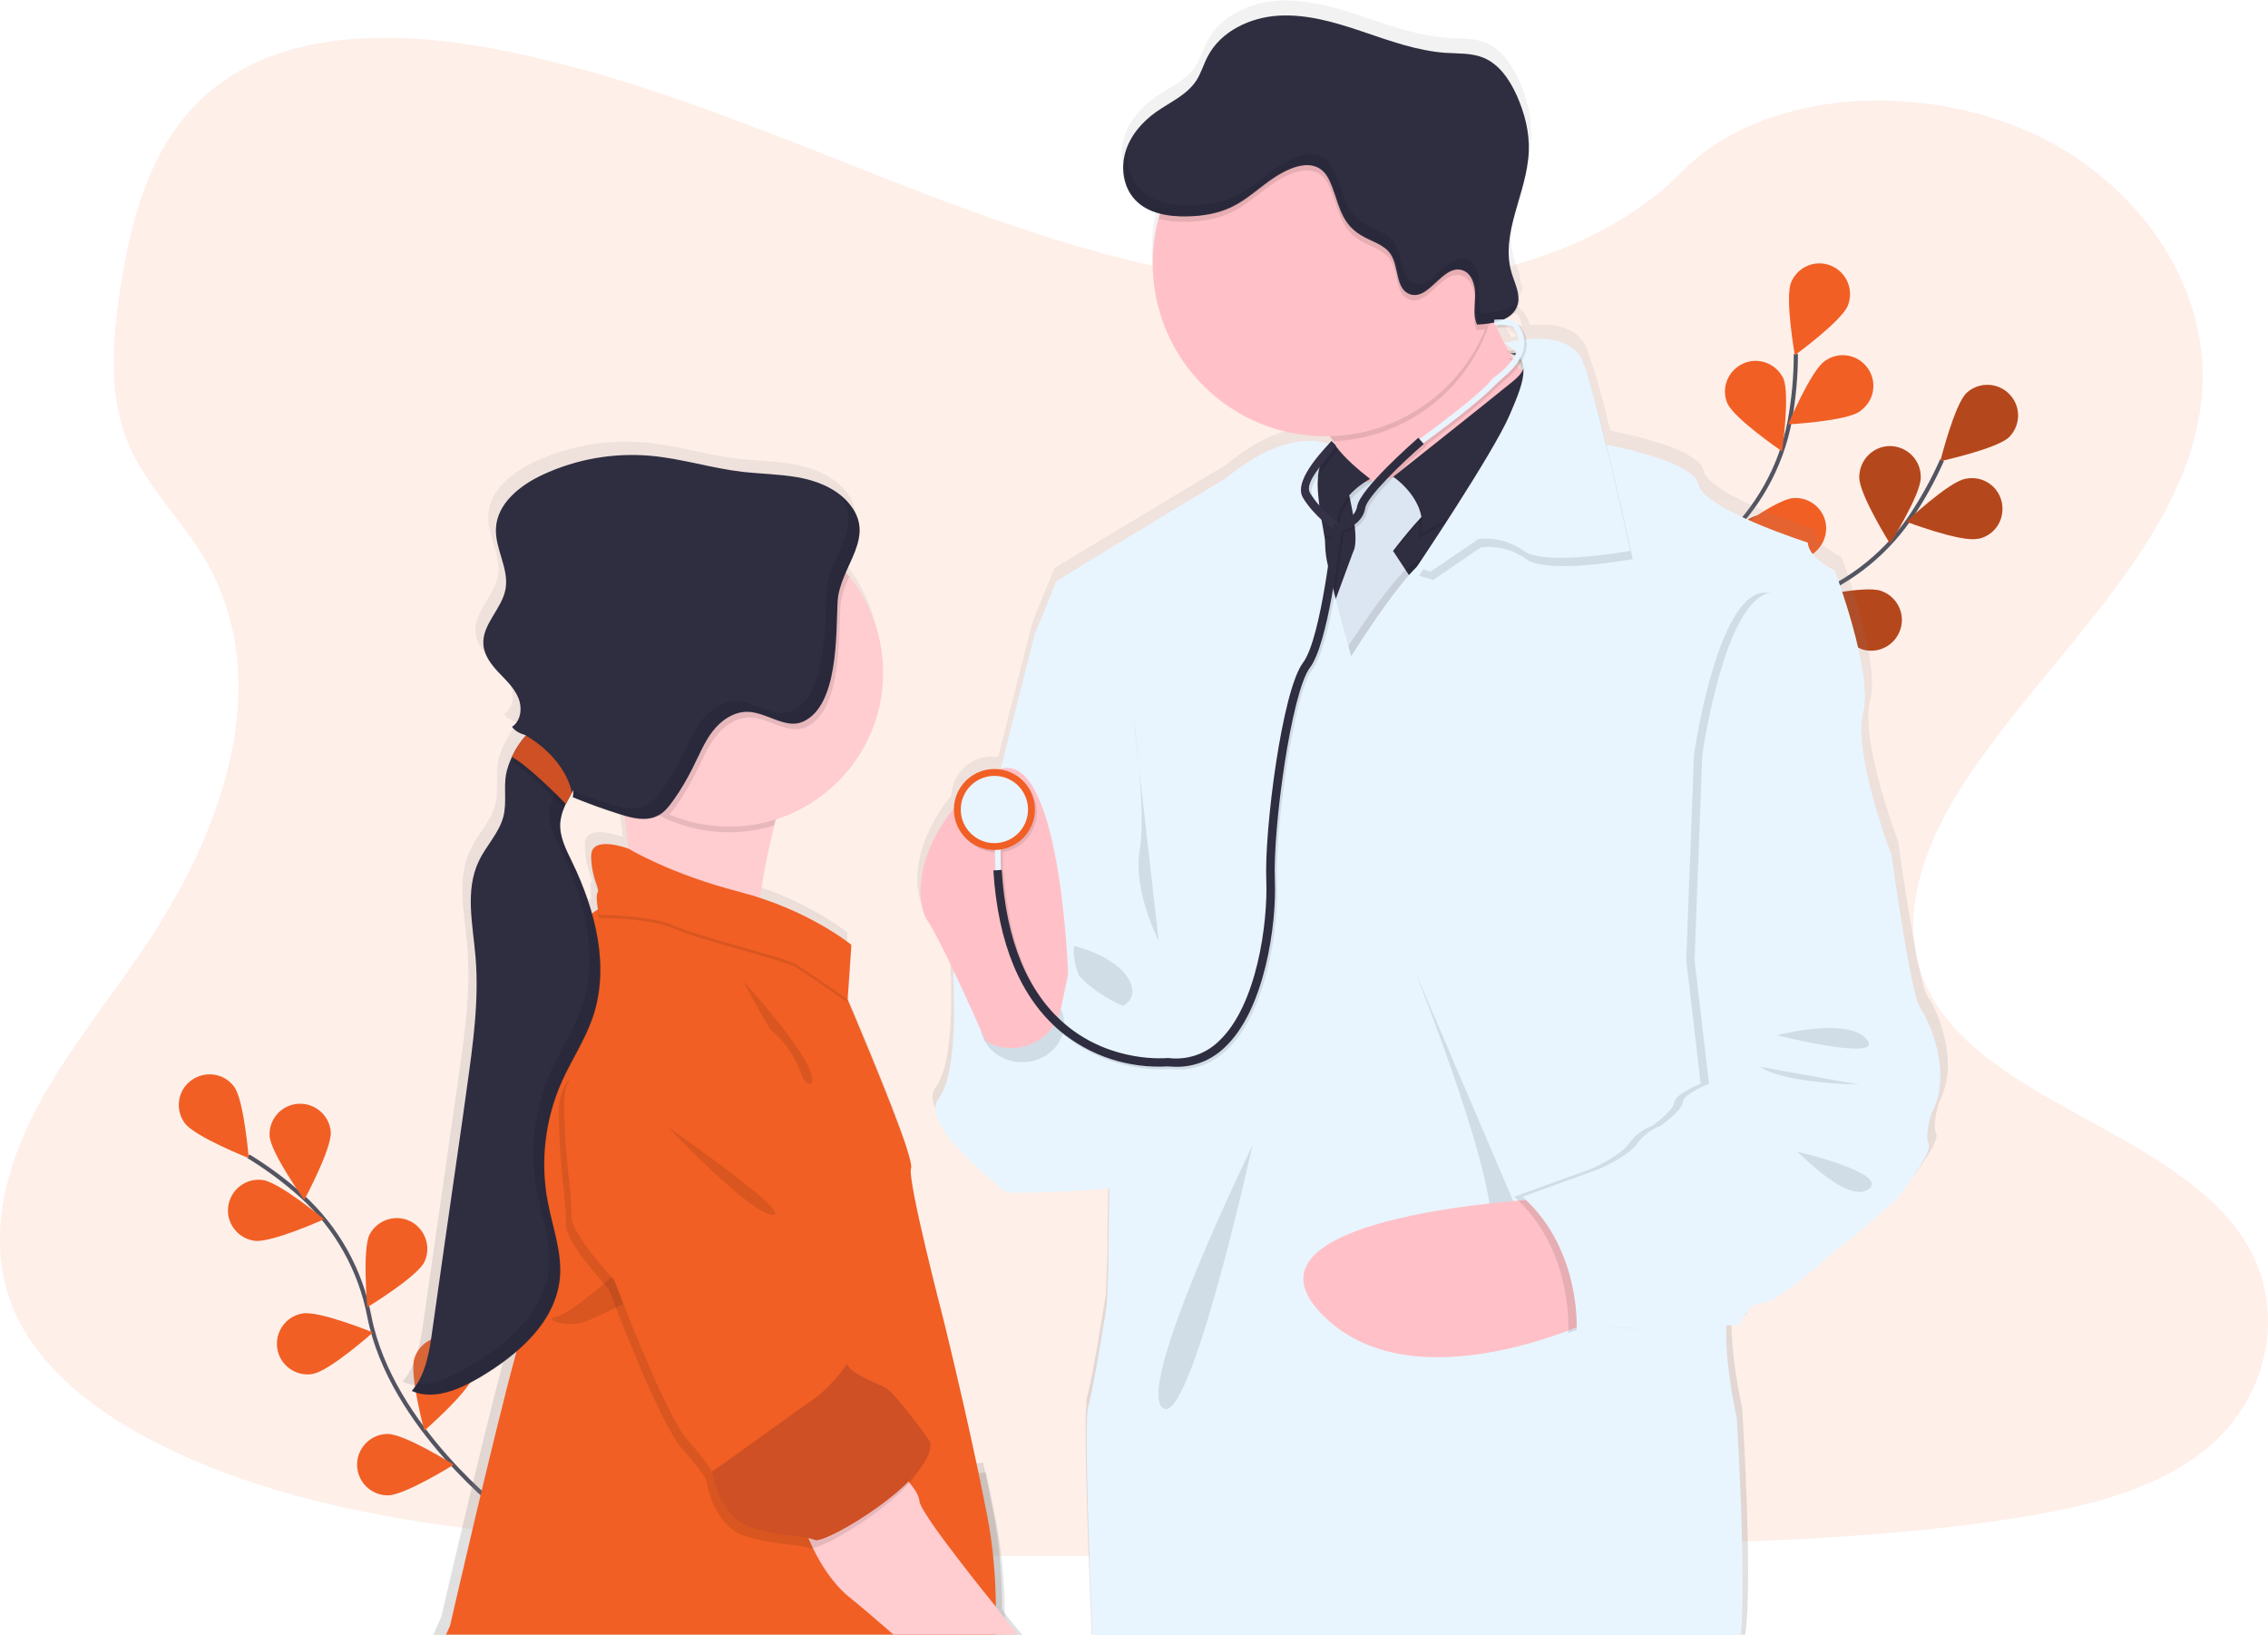 <?xml version="1.0" encoding="utf-8"?>
<!-- Generator: Adobe Illustrator 24.2.3, SVG Export Plug-In . SVG Version: 6.00 Build 0)  -->
<svg version="1.1" id="_x32_a81f9c6-f0df-43f9-a105-7b4a583b15a8"
	 xmlns="http://www.w3.org/2000/svg" xmlns:xlink="http://www.w3.org/1999/xlink" x="0px" y="0px" viewBox="0 0 1086.1 782.7"
	 style="enable-background:new 0 0 1086.1 782.7;" xml:space="preserve">
<style type="text/css">
	.st0{opacity:0.1;fill:#F15F25;enable-background:new    ;}
	.st1{fill:none;stroke:#535461;stroke-width:2;stroke-miterlimit:10;}
	.st2{fill:#F15F25;}
	.st3{opacity:0.25;enable-background:new    ;}
	.st4{fill:url(#SVGID_1_);}
	.st5{fill:url(#SVGID_2_);}
	.st6{fill:#E8F5FF;}
	.st7{fill:#FFC1C7;}
	.st8{opacity:0.1;enable-background:new    ;}
	.st9{fill:#2F2E41;}
	.st10{fill:#DCE6F2;}
	.st11{fill:#353146;}
	.st12{opacity:0.1;}
	.st13{fill:#FFCCD0;}
	.st14{fill:#F15F24;}
	.st15{fill:none;}
	.st16{fill:#CE5024;}
</style>
<path class="st0" d="M631.1,138c-69.6-2.4-136-24.9-199.3-49.5s-126-51.8-194-64.9c-43.7-8.4-93.7-9.6-128.9,13.9
	C74.9,60.1,64,99,58.1,135.1c-4.4,27.2-7,55.8,5.1,81.2c8.4,17.7,23.4,32.5,33.7,49.4c36,58.9,10.6,131.5-28.5,189
	c-18.3,27-39.5,52.7-53.6,81.4c-14.1,28.7-20.7,61.6-8.3,90.9c12.3,29,41.4,50.8,73.1,66.2c64.2,31.1,139.9,40,213.7,45.1
	c163.3,11.2,327.6,6.3,491.3,1.5c60.6-1.8,121.5-3.6,181.1-13c33.1-5.2,67.3-13.5,91.3-33.4c30.5-25.3,38.1-68.2,17.6-99.9
	c-34.3-53.2-129.1-66.5-153.1-123.6c-13.2-31.5,0.4-66.5,19.5-95.7c41.1-62.6,110.1-117.5,113.7-189c2.5-49.1-30.7-98.3-81.9-121.6
	c-53.7-24.4-128.2-21.3-167.8,19C764.3,124.2,692.5,140.2,631.1,138z"/>
<path class="st1" d="M242.3,725c0,0-55-41.6-65.4-94.5c-4.2-22.2-15.5-42.5-32.2-57.7c-8-7.2-16.6-13.6-25.8-19.2"/>
<path class="st2" d="M112.1,520.3c4.8,6.5,7,34.2,7,34.2s-25.8-10.2-30.6-16.7c-4.8-6.5-3.5-15.7,3.1-20.5
	C98.1,512.5,107.3,513.8,112.1,520.3z"/>
<path class="st2" d="M158.4,542c0.5,8.1-12.7,32.5-12.7,32.5s-16.1-22.5-16.6-30.6c-0.4-8.1,5.8-15,13.9-15.4
	C150.9,528.1,157.8,534.1,158.4,542L158.4,542z"/>
<path class="st2" d="M203.2,604.3c-3.6,7.2-27.3,21.6-27.3,21.6s-2.5-27.6,1.1-34.8c3.8-7.2,12.7-9.9,19.8-6.2
	C203.8,588.7,206.6,597.2,203.2,604.3z"/>
<path class="st2" d="M226.5,659.1c-2.4,7.8-23.3,25.9-23.3,25.9s-7.2-26.8-4.8-34.5c2.4-7.8,10.6-12.1,18.3-9.7
	C224.5,643.1,228.8,651.3,226.5,659.1L226.5,659.1L226.5,659.1z"/>
<path class="st2" d="M121.9,594.1c8,1.1,33.3-10.3,33.3-10.3s-21.3-17.7-29.4-18.8c-8-1.1-15.4,4.6-16.5,12.6
	C108.2,585.6,113.8,593,121.9,594.1L121.9,594.1z"/>
<path class="st2" d="M149.9,657.8c8-1.4,28.7-19.8,28.7-19.8s-25.7-10.5-33.7-9.1c-8,1.3-13.4,8.9-12.1,16.9s8.9,13.4,16.9,12.1
	C149.8,657.8,149.8,657.8,149.9,657.8L149.9,657.8z"/>
<path class="st2" d="M185.7,716c8.1,0,31.6-14.7,31.6-14.7s-23.5-14.7-31.6-14.7c-8.1,0-14.7,6.6-14.7,14.7
	C171,709.4,177.6,716,185.7,716L185.7,716z"/>
<path class="st1" d="M776.5,365.4c0,0,33.9-60,85-77.4c21.5-7.1,40-21,52.9-39.6c6-8.9,11.3-18.3,15.6-28.1"/>
<path class="st2" d="M962.1,209.3c-5.8,5.6-32.9,11.5-32.9,11.5s6.7-26.9,12.5-32.6c5.9-5.5,15.2-5.2,20.7,0.7
	C967.9,194.7,967.7,203.7,962.1,209.3z"/>
<path class="st2" d="M946.8,258c-8,1.6-33.9-8.2-33.9-8.2s20.2-19,28.2-20.5c7.9-1.8,15.8,3.2,17.5,11.2s-3.2,15.8-11.2,17.5
	C947.2,257.9,947,257.9,946.8,258L946.8,258z"/>
<path class="st2" d="M891.1,310.6c-7.7-2.6-25.1-24.2-25.1-24.2s27-6.2,34.7-3.5c7.7,2.6,11.9,10.9,9.3,18.6s-10.9,11.9-18.6,9.3
	C891.3,310.7,891.2,310.7,891.1,310.6z"/>
<path class="st2" d="M839.8,341c-8-1.3-28.8-19.7-28.8-19.7s25.6-10.7,33.6-9.3c8,1.3,13.4,8.9,12.1,16.9S847.9,342.3,839.8,341
	L839.8,341z"/>
<path class="st2" d="M890.4,228.7c0,8.1,14.7,31.6,14.7,31.6s14.7-23.5,14.7-31.6c0.2-8.1-6.2-14.8-14.3-15.1
	c-8.1-0.2-14.8,6.2-15.1,14.3C890.4,228.2,890.4,228.5,890.4,228.7L890.4,228.7z"/>
<path class="st2" d="M830.9,265c2.4,7.7,23.5,25.8,23.5,25.8s7-26.8,4.6-34.6c-2.7-7.6-11.1-11.7-18.7-9
	C833,249.8,828.9,257.5,830.9,265L830.9,265z"/>
<path class="st2" d="M778.1,308.1c1.1,8,18.8,29.4,18.8,29.4s11.4-25.3,10.3-33.3c-0.9-8.1-8.1-13.9-16.2-13
	c-8.1,0.9-13.9,8.1-13,16.2C778,307.7,778,307.9,778.1,308.1z"/>
<path class="st3" d="M962.1,209.3c-5.8,5.6-32.9,11.5-32.9,11.5s6.7-26.9,12.5-32.6c5.9-5.5,15.2-5.2,20.7,0.7
	C967.9,194.7,967.7,203.7,962.1,209.3z"/>
<path class="st3" d="M946.8,258c-8,1.6-33.9-8.2-33.9-8.2s20.2-19,28.2-20.5c7.9-1.8,15.8,3.2,17.5,11.2s-3.2,15.8-11.2,17.5
	C947.2,257.9,947,257.9,946.8,258L946.8,258z"/>
<path class="st3" d="M891.1,310.6c-7.7-2.6-25.1-24.2-25.1-24.2s27-6.2,34.7-3.5c7.7,2.6,11.9,10.9,9.3,18.6s-10.9,11.9-18.6,9.3
	C891.3,310.7,891.2,310.7,891.1,310.6z"/>
<path class="st3" d="M839.8,341c-8-1.3-28.8-19.7-28.8-19.7s25.6-10.7,33.6-9.3c8,1.3,13.4,8.9,12.1,16.9S847.9,342.3,839.8,341
	L839.8,341z"/>
<path class="st3" d="M890.4,228.7c0,8.1,14.7,31.6,14.7,31.6s14.7-23.5,14.7-31.6c0.2-8.1-6.2-14.8-14.3-15.1
	c-8.1-0.2-14.8,6.2-15.1,14.3C890.4,228.2,890.4,228.5,890.4,228.7L890.4,228.7z"/>
<path class="st3" d="M830.9,265c2.4,7.7,23.5,25.8,23.5,25.8s7-26.8,4.6-34.6c-2.7-7.6-11.1-11.7-18.7-9
	C833,249.8,828.9,257.5,830.9,265L830.9,265z"/>
<path class="st3" d="M778.1,308.1c1.1,8,18.8,29.4,18.8,29.4s11.4-25.3,10.3-33.3c-0.9-8.1-8.1-13.9-16.2-13
	c-8.1,0.9-13.9,8.1-13,16.2C778,307.7,778,307.9,778.1,308.1z"/>
<path class="st1" d="M778.5,364.2c0,0,6.7-68.6,46.3-105.1c16.7-15.2,28.1-35.4,32.3-57.6c1.9-10.6,2.9-21.3,2.9-32"/>
<path class="st2" d="M884.9,146.3c-3,7.5-25.4,23.8-25.4,23.8s-4.8-27.3-1.8-34.8c3-7.5,11.6-11.2,19.1-8.1S887.9,138.8,884.9,146.3
	L884.9,146.3z"/>
<path class="st2" d="M890.6,197c-6.6,4.7-34.3,6.2-34.3,6.2s10.8-25.5,17.4-30.2c6.5-4.9,15.7-3.5,20.5,3c4.9,6.5,3.5,15.7-3,20.5
	C891.1,196.7,890.9,196.8,890.6,197L890.6,197z"/>
<path class="st2" d="M861,267.8c-8.1,0.7-32.7-12-32.7-12s22.2-16.6,30.3-17.3c8.1-0.7,15.2,5.3,15.9,13.4
	C875,260,869,267.1,861,267.8L861,267.8L861,267.8z"/>
<path class="st2" d="M826.5,316.3c-7.8,2-34.3-6.3-34.3-6.3s19.1-20.1,26.9-22.1c7.8-2,15.9,2.7,17.9,10.5
	C839,306.2,834.3,314.2,826.5,316.3L826.5,316.3L826.5,316.3z"/>
<path class="st2" d="M827.2,193.1c3.3,7.4,26.2,23,26.2,23s3.9-27.4,0.6-34.9c-3.5-7.3-12.2-10.5-19.5-7
	C827.4,177.6,824.1,185.9,827.2,193.1L827.2,193.1z"/>
<path class="st2" d="M787.5,250.3c5.3,6.1,31.9,14.1,31.9,14.1s-4.5-27.4-9.8-33.4c-5.3-6.2-14.5-6.9-20.7-1.6
	c-6.2,5.3-6.9,14.5-1.6,20.7C787.3,250.1,787.4,250.2,787.5,250.3z"/>
<path class="st2" d="M756.6,311.3c4.2,6.9,29,19.3,29,19.3s0.2-27.7-4-34.6c-4.5-6.8-13.6-8.7-20.3-4.2
	C754.8,295.9,752.8,304.5,756.6,311.3L756.6,311.3z"/>
<linearGradient id="SVGID_1_" gradientUnits="userSpaceOnUse" x1="786.97" y1="629.93" x2="786.97" y2="648.31" gradientTransform="matrix(1 0 0 -1 -56.94 725.34)">
	<stop  offset="0" style="stop-color:#808080;stop-opacity:0.25"/>
	<stop  offset="0.54" style="stop-color:#808080;stop-opacity:0.12"/>
	<stop  offset="1" style="stop-color:#808080;stop-opacity:0.1"/>
</linearGradient>
<path class="st4" d="M727.5,95.4c1.7-6.1,3.7-12.2,5.1-18.4C730.9,83.2,728.9,89.3,727.5,95.4z"/>
<linearGradient id="SVGID_2_" gradientUnits="userSpaceOnUse" x1="619.699" y1="-57.36" x2="619.699" y2="725.325" gradientTransform="matrix(1 0 0 -1 -56.94 725.34)">
	<stop  offset="0" style="stop-color:#808080;stop-opacity:0.25"/>
	<stop  offset="0.54" style="stop-color:#808080;stop-opacity:0.12"/>
	<stop  offset="1" style="stop-color:#808080;stop-opacity:0.1"/>
</linearGradient>
<path class="st5" d="M720.1,154.1c-0.1-0.2-0.2-0.5-0.3-0.7l0,0c0-0.1-0.1-0.2-0.1-0.3c-0.2,0.1-0.4,0.2-0.7,0.3
	c-0.4,0.2-0.9,0.3-1.3,0.5s-0.7,0.2-1,0.3c-0.3,0.1-0.6,0.2-0.9,0.2l0.1,0.2c0.4-0.1,0.7-0.1,1.1-0.3l0.1,1.2c0.4,0,0.8-0.1,1.2-0.1
	c0.2,0,0.4,0,0.5,0c0.8,0,1.5,0,2,0C720.5,155,720.2,154.5,720.1,154.1z M923.1,477.2c-4.7-6.3-14.1-74.3-14.1-74.3
	s-18.5-48.3-13.4-67.6s-13.7-68.6-13.7-68.6s-12.4-5.4-13.1-13.4c0,0-50.6-16-53-28c-1.9-9.8-33.3-16.9-44.6-19.1
	c-3.4-13.9-6.9-26.8-9.5-33.9c-0.7-2.2-1.3-4.1-1.9-5.6c-4.3-11-17.6-12-27.3-11.1c-0.4-1.9-1.2-3.7-2.3-5.2c-0.2-0.5-0.5-1-0.9-1.4
	c-0.2-0.2-0.4-0.3-0.7-0.5c-0.2-0.3-0.4-0.6-0.7-0.9c-0.3-0.2-0.6-0.5-0.9-0.6c-0.2-0.1-0.5-0.2-0.7-0.3c-0.6-0.2-1.2-0.4-1.8-0.5
	c-0.7-0.1-1.4-0.2-2.2-0.3c1.8-0.8,3.3-1.9,4.6-3.4c0.9-1,1.5-2.2,1.9-3.5c0.3-1.1,0.5-2.2,0.4-3.3c-0.3,0.5-0.6,0.9-0.9,1.3
	c0.4-4.4-1.9-8.9-3.3-13.3c-1.6-5.7-1.9-11.8-0.9-17.6l0,0c1.3-8.9,4.7-17.8,6.9-26.8c0,0,0-0.1,0-0.1c1.2-4.5,1.9-9.1,2.2-13.7
	c0.4-9.3-2-18.6-5.8-27.1c-3.4-7.5-8.4-14.9-16.1-18c-5.7-2.3-12.1-1.9-18.3-2.3c-13.8-0.9-27-5.7-40.1-10.1s-26.7-8.4-40.5-7.7
	s-28.1,7.4-34.4,19.7c-2,3.8-3.2,8.1-5.5,11.7c-4.5,6.8-12.5,10.2-19.2,14.8s-12.6,11.3-15,19.2c-1.3,4.3-1.5,8.8-0.5,13.1l0,0
	c0.2,1,0.5,2,0.8,2.9c0.9,2.6,2.4,5.1,4.3,7.1c1.4,1.5,3.1,2.8,4.9,3.8l0,0c2.3,1.3,4.7,2.2,7.3,2.8c-0.1,0.3-0.2,0.6-0.3,0.9
	c-0.2,0.5-0.3,1-0.5,1.6c-0.3,1.2-0.6,2.5-0.9,3.7c0,0.1,0,0.2,0,0.3c-1.2,5.7-1.8,11.5-1.8,17.3c0,2.8,0.1,5.5,0.4,8.2l0,0
	c4,40.6,37.5,72.6,78.9,74.7c1.4,0.1,2.8,0.1,4.3,0.1c0.7,0,1.3,0,2,0c0.7,0.9,1.3,1.7,1.9,2.6s1.2,1.7,1.7,2.6l-1.5-1.5l0,0
	l-1.4-1.3c-0.4,0.5-0.8,1-1.3,1.5c-0.9-0.3-1.9-0.6-2.9-0.8l0,0c-4.2-0.9-10.5-1.3-18.8,1.3c-7.7,2.3-17,7-27.9,16l-53.3,32
	L505,271.9l-10.4,25.4c0,0-7.8,30.2-16.5,64.8c-0.3,0.1-0.7,0.2-1,0.3c-0.7-0.1-1.4-0.1-2.1-0.1c-10.5,0-19.1,8.2-19.5,18.7
	c-17.3,21-18.3,42-14.2,51.6l0,0c0.4,0.9,0.8,1.8,1.4,2.6c2.7,3.8,7.6,13.7,12.7,24.3c-0.1,0.9-0.2,1.6-0.3,2.2c0,0.2,0,0.4,0,0.5
	c0,0,3,45.3-7,58.3c-2.2,2.8-1.9,6.5,0,10.7l0,0c6.7,14.8,33.2,34.6,33.2,34.6s31.8-0.2,49.5-2.1c0,1.8-0.1,3.5-0.1,5.3
	c-0.4,17.5-0.4,32.1-0.4,32.1l-0.7,18.3c0,0-6,38.6-9,49.3c-1.9,6.7,0.3,68.5,2.2,114h313c3.7-26.9-1.5-108.6-1.5-108.6
	s-4.9-21.1-5.1-39.5c0,0,0-0.1,0-0.1c0-1.6,0-3.2,0.1-4.7l2.3-0.1l4.1-0.1h0.4c0,0,0.1-0.4,0.3-1l0,0c0.5-1.5,1.3-3,2.2-4.4
	c1.7-2.6,4.5-5.1,8.5-5.3c2.3-0.1,5.8-1.9,9.7-4.6c0,0,0.1,0,0.1,0c10.6-7.2,24.7-20.5,28.1-22.6c4.7-3,27.2-23,27.2-23
	s3.3-4.2,6.9-9.3l0.1-0.2c4.4-6.4,9.2-14,8-16.5c-2-4.3,1.3-14.7,1.3-14.7C938.8,508.8,927.8,483.5,923.1,477.2z M729.7,169.6
	c0.1,0.3,0.2,0.6,0.2,0.9c-0.3-0.3-0.5-0.7-0.8-1l-0.2-0.3l-0.2-0.2l0.4-0.5c0,0,0,0,0,0.1l0,0C729.4,168.9,729.6,169.2,729.7,169.6
	z M726.3,160.8c-1.1,0.2-2,0.4-2.5,0.6c-0.7-1.3-1.4-2.5-2-3.8C723.4,158.5,724.9,159.5,726.3,160.8z M724.5,162.3
	C724.4,162.3,724.4,162.3,724.5,162.3L724.5,162.3L724.5,162.3c0.5,0.3,0.9,0.5,1.3,0.8l0,0c0.3,0.2,0.6,0.5,0.9,0.7
	c-0.2,0.4-0.4,0.7-0.6,1c-0.3-0.6-0.7-1.1-1-1.6C724.8,163,724.6,162.7,724.5,162.3z M718.5,150c1.9-0.2,3.9-0.2,5.8,0l0,0
	c0.3,0,0.5,0.1,0.8,0.1l0,0c0.5,0.1,1.1,0.2,1.6,0.4c1.2,1.7,1.9,3.6,2.1,5.6l-0.5,0.1l-0.5,0.1c-1,0.2-2,0.3-2.8,0.5l-1,0.2
	c-1.3,0.3-2.1,0.5-2.1,0.5c-0.1-0.3-0.3-0.5-0.4-0.8c-0.2-0.4-0.5-0.9-0.7-1.3s-0.5-0.9-0.7-1.4c-0.1-0.2-0.2-0.5-0.3-0.7l0,0
	c0-0.1-0.1-0.2-0.1-0.3c-0.1-0.1-0.1-0.2-0.2-0.3c-0.6-1.2-1.2-2.5-1.7-3.7c-0.1-0.1-0.1-0.3-0.2-0.4l0.8-0.1v0.3L718.5,150z
	 M479.9,770.3c-0.1-14.9-1.2-31-4.2-46.1c-1.3-6.4-2.6-12.9-3.9-19.2c-0.3-1.6-0.7-3.1-1-4.7l-3.1,0.4h-0.3
	c-8.4-39.6-17.2-74.5-17.2-74.5s-17.4-66.6-15.4-71.9c0.3-0.7-0.1-2.5-0.8-5.3c-4.2-15.1-21.8-56.9-28-71.1l0,0c0-0.1,0-0.1-0.1-0.2
	l0,0c-1-2.4-1.7-4-1.9-4.5l1.5-21.3l0.1-1.3l0.2-2.7l-0.1-0.1l0.1-1.3c0,0-15.2-12.5-41-21.5c-1-0.4-2.1-0.7-3.1-1
	c1.3-8.6,3-18.3,5.2-27.8c0.2-1,0.4-1.9,0.7-2.8l0,0c0.2-0.9,0.5-1.8,0.7-2.7c0.4-1.5,0.8-2.9,1.2-4.4c1.4-0.4,2.8-0.9,4.1-1.5
	l0.5-0.2c34.4-13.4,53.6-50.1,45-86l0,0c-2.4-9.8-6.8-19.1-12.9-27.1l0,0c-0.5-0.6-1-1.2-1.4-1.9s-1.1-1.3-1.6-1.9
	c2.9-6.6,6.3-12.8,6.6-19.2c0-0.8,0-1.6,0-2.4l0,0v-0.1c-0.4-4.1-2.2-8.3-6.4-12.6c-6.2-6.4-15-9.7-23.8-11.2s-17.8-1.6-26.6-2.6
	c-14.7-1.8-29-6.3-43.7-7.7c-18.1-1.7-36.3,1.4-52.8,9c-10.9,5-22,13.7-22.7,25.7c-0.5,9.9,6.4,19.4,4.6,29.2
	c-1.7,9.6-11.5,17.2-10.7,26.9c0.3,3.8,2.3,7.2,4.7,10.2l0,0c0.8,1,1.7,2,2.6,3c3.6,3.8,7.5,7.4,9.5,12.1c0.1,0.2,0.2,0.4,0.2,0.6
	c1.7,4.7,0.9,10.6-3.3,13.3c0,0,0,0,0,0.1l0,0c0.1,0.1,0.1,0.1,0.2,0.2c0,0,0,0,0,0c1.5,1.8,3.5,3,5.7,3.6l0.9,0.3
	c-0.7,0.8-1.3,1.5-2,2.4l-0.4,0.6c-1.1,1.5-2.1,3-3,4.6c-0.5,0.9-1,1.8-1.4,2.7c-1.4,2.7-2.4,5.7-3,8.7c-1.1,6.6,0.4,13.5-1.2,20
	c-2,8-8.3,14.1-11.9,21.6c-6.8,14-2.9,30.4-1.6,45.9c1.9,21-1.1,42.1-4.1,63c-1.6,11.1-3.2,22.2-4.8,33.3c-4,27.9-8,55.8-12,83.7
	c-1.5,10.2-3.2,21-10,28.9h0.1c0,0,0,0.1-0.1,0.1c2,0.9,4.2,1.5,6.4,1.7l0,0c8.9,0.9,18.3-3.4,26.3-8.1c6.3-3.7,12.3-7.9,17.9-12.6
	c-0.8,3-1.7,6.3-2.6,9.8c0,0,0,0.1,0,0.1l0,0c-11.3,43-29.5,121.8-29.5,121.8s-1.6,3.4-3.8,8.5h282c-3.3-4-6.4-7.8-8.8-10.9
	L479.9,770.3z M271.1,372.7c0.1-0.1,0.1-0.2,0.2-0.3c0,0.3,0,0.6,0,0.9s0,0.6,0,0.9s0,0.3,0,0.4s0,0,0,0c0,0.4-0.1,0.8-0.2,1.2l0,0
	c0,0,0,0,0,0.1l1,0.4l1.2,0.5l0,0c6.9,2.7,13.8,5.2,20.8,7.4c0.7,0.2,1.5,0.5,2.2,0.7l0.1,1.2c0.2,1.3,0.4,2.6,0.5,3.9
	c0,0,0,0.1,0,0.1c0.5,3.6,0.9,7.1,1.3,10.6c0,0-18.4-7-18.1,3.6c0,0.2,0,0.4,0,0.6c0,0.3,0,0.5,0,0.8c0.2,8.3,2.8,13.2,3.3,15.7
	c0,0.1-0.1,0.2-0.2,0.3c-0.4,1-0.6,2-0.4,3.1c0,1.8,0.1,3.6,0.4,5.3c-0.5,0.3-1.1,0.7-1.6,1l0,0c-0.4,0.3-0.8,0.5-1.2,0.8
	c-2.5-8.5-5.7-16.8-9.6-24.7c-2.8-5.7-5.8-11.6-5.8-17.8c0-0.4,0-0.8,0-1.2c0.1-1.8,0.5-3.6,1-5.3c0.2-0.6,0.5-1.3,0.8-1.9
	c0.7-1.5,1.4-3,2.2-4.4l0,0c0.5-0.9,1.1-1.9,1.6-2.8C270.8,373.3,270.9,373.1,271.1,372.7L271.1,372.7z M720.1,154.1
	c-0.1-0.2-0.2-0.5-0.3-0.7l0,0c0-0.1-0.1-0.2-0.1-0.3c-0.2,0.1-0.4,0.2-0.7,0.3c-0.4,0.2-0.9,0.3-1.3,0.5s-0.7,0.2-1,0.3l-0.9,0.2
	l0.1,0.2c0.4-0.1,0.7-0.1,1.1-0.3l0.1,1.2c0.4,0,0.8-0.1,1.2-0.1h0.5c0.8,0,1.5,0,2,0C720.5,155,720.2,154.5,720.1,154.1z"/>
<path class="st6" d="M501.6,300.9l-6,2.6c0,0-39.1,151.9-39.1,164.2s82.9,80.6,82.9,80.6l12.9-87.3
	C552.3,461.1,533.7,260.8,501.6,300.9z"/>
<path class="st7" d="M683.5,252.6l-34.6-18.1c-1.9-8.3-5.4-16.1-10.2-23.1c-5.1-7.3-11.8-14.5-20.2-18.3
	c-21.2-9.5,89.8-59.5,89.8-59.5c1.7,6,3.8,11.9,6.2,17.7c5.7,14.1,15.2,32.4,27.4,37.6C762.7,197.8,683.5,252.6,683.5,252.6z"/>
<path class="st8" d="M714.4,151.3c-9.7,34.2-40.2,58.4-75.8,60c-5.1-7.3-11.8-14.5-20.2-18.3c-21.2-9.5,89.8-59.5,89.8-59.5
	C710,139.6,712.1,145.6,714.4,151.3z"/>
<path class="st7" d="M717.5,126.1c0,45.7-37,82.7-82.7,82.8c-45.7,0-82.7-37-82.8-82.7s37-82.7,82.7-82.8c0,0,0,0,0,0
	c45.5-0.2,82.5,36.5,82.7,82C717.5,125.6,717.5,125.9,717.5,126.1z"/>
<polygon class="st9" points="729.5,242 706.9,294.6 687,329.6 623.3,329.6 604.7,281.8 612.3,232.3 660.9,232.3 692.3,230.5 
	702.9,227 709.8,230.8 "/>
<path class="st8" d="M721.7,171.8c0,0,14.1,3,1.5,13.3s-56.1,43.2-56.1,43.2s15.3,13.6,12.1,29.5l50.6-28.2l9-45.1
	C738.8,184.5,739.8,171,721.7,171.8z"/>
<path class="st8" d="M677.1,228.3l-32.2,5.3c0,0,6.6,24.5,3.3,31.5c-0.1,0.2-0.2,0.4-0.3,0.7l-13.1,35.5l9.8,27.9l34.1-46.5
	l-11.6-17.6c0,0,12.3-16.3,19.6-21.9S677.1,228.3,677.1,228.3z"/>
<path class="st10" d="M677.1,227l-32.2,5.3c0,0,6.6,24.5,3.3,31.5c-0.1,0.2-0.2,0.4-0.3,0.7l-13.1,35.5l9.8,27.9l34.1-46.5
	l-11.6-17.6c0,0,12.3-16.3,19.6-21.9S677.1,227,677.1,227z"/>
<path class="st9" d="M723.1,169.2c0,0,14.1,3,1.5,13.3s-57.4,45.8-57.4,45.8s16.6,11,13.4,26.9l50.6-28.2l9-45.1
	C740.1,181.9,741.1,168.3,723.1,169.2z"/>
<path class="st8" d="M640.9,214.5c0,0,3.1,5.7,16.6,16.1c0,0-22.6,12-13.9,28.9l-34.5-9l-5.3-16.6L640.9,214.5z"/>
<path class="st9" d="M639.5,213.2c0,0,3.1,5.7,16.6,16.1c0,0-22.6,11.9-13.9,28.9l-34.5-9l-5.3-16.6L639.5,213.2z"/>
<path class="st8" d="M729.5,242l-22.6,52.6l-19.9,34.9h-63.7l-18.6-47.8l7.5-49.5h13.5c-0.2,11.6,4,25.1,3.7,30.2
	c-0.5,8.3,12.4,53.1,12.4,53.1s26.9-43.5,37.5-47.3c6.7-2.4,20.8-22.6,30.4-37.4L729.5,242z"/>
<path class="st6" d="M818.3,519l-2.3,2.9c0,0,16.6,83.3,12,102.2c-0.8,3.4-1.2,6.9-1.3,10.4v0.2c-0.8,19.2,5,44.2,5,44.2
	s4.6,73.6,2,103.9H523.1c-1.8-44.8-3.8-102.8-2-109.2c3-10.6,9-49.1,9-49.1l0.7-18.2c0,0,0-17.6,0.5-37.3c0.2-8.8,0.6-18.1,1.1-26.3
	c0.6-10.3,1.5-19,2.7-23.3c0.7-3.2,1.2-6.6,1.3-9.9c0-0.3,0-0.6,0.1-1c0-1,0.1-2.1,0.1-3.2c0-0.3,0-0.6,0-1c0.2-6.4,0.1-14.1-0.1-22
	c0-0.4,0-0.9,0-1.3c-0.2-5.9-0.4-12-0.7-17.8c-0.9-18-2-33.2-2-33.2l-38.2-126.4l10.3-25.3l28.5-17.5l52.8-31.9
	c25.7-21.1,42.7-18.6,49.1-16.3c0.6,0.2,1.2,0.5,1.8,0.8c0.2,0.1,0.4,0.2,0.5,0.3c0.2,0.1,0.4,0.2,0.6,0.3l0,0
	c-1.8,0.9-3.3,2.1-4.5,3.7c-1.3,1.8-2.3,3.8-2.8,6c-0.3,1.3-0.6,2.7-0.7,4.1c-0.1,1.5-0.2,3-0.2,4.5c0.1,3.3,0.4,6.6,0.8,9.9
	c0,0.1,0,0.1,0,0.2c0.3,2.3,0.7,4.6,1.1,6.8c0,0,0,0.1,0,0.1c0.5,2.5,0.9,4.8,1.2,6.8c0.1,0.4,0.1,0.7,0.2,1c0.2,1.3,0.3,2.7,0.3,4
	c0.1,3.2,0.5,6.5,1.3,9.6c0.3,1.3,0.6,2.7,0.9,4.2c0.5,2,0.9,4.2,1.5,6.4c0.3,1.2,0.6,2.5,0.9,3.7c0.1,0.5,0.3,1,0.4,1.5l0.2,0.8
	c2.1,8.5,4.4,16.9,5.9,22c0.8,3,1.4,4.9,1.4,4.9s15.1-24.4,27.1-38.2c0.2-0.2,0.3-0.4,0.5-0.6c1.2-1.4,2.4-2.6,3.5-3.7
	c2.5-2.4,4.7-4.2,6.4-4.8c0.4-0.1,0.7-0.3,1.1-0.5c4.9-2.8,12.9-12.9,20.3-23.5c0.7-1,1.4-2.1,2.2-3.1c1.7-2.4,3.3-4.8,4.8-7.1
	c1.2-1.8,2.3-3.5,3.3-5.1c5-7.8,8.5-13.6,8.5-13.6l6.9-0.3l1.2-0.1h0.8l31.5-1.5c0,0,1.4,0.2,3.6,0.7c0.1,0,0.2,0,0.4,0.1
	c11.2,2.2,42.2,9.3,44.1,19c2.3,11.9,52.4,27.9,52.4,27.9c0.7,8,12.9,13.3,12.9,13.3s18.6,49.1,13.6,68.3c-4.9,19,12.8,66,13.3,67.3
	l0,0l-3.4,4.3L818.3,519z"/>
<path class="st8" d="M721.7,168.3c0,0,30.7-8.7,37.6,9.2s22.6,90.2,22.6,90.2s-40.5,7.6-51.1,0c-6.2-4.5-13.9-6.5-21.6-5.6
	l-22.9,15.6l-6.8-2c0,0,36.6-54.4,44.6-72.9S734.8,176,721.7,168.3z"/>
<path class="st6" d="M720.4,164.3c0,0,30.7-8.7,37.7,9.2s22.6,90.2,22.6,90.2s-40.5,7.6-51.1,0c-6.2-4.5-13.9-6.5-21.6-5.6
	l-22.9,15.6l-6.8-2c0,0,36.6-54.4,44.6-72.9S733.5,172.1,720.4,164.3z"/>
<path class="st8" d="M514.5,452.9c0,0,22.9,5.6,27.2,18.6s-16.9,13.3-16.9,13.3S511.8,461.9,514.5,452.9z"/>
<path class="st8" d="M599.8,548.4c0,0-56.1,114.8-43.1,125.7S599.8,548.4,599.8,548.4z"/>
<path class="st8" d="M677.1,463.8c0,0,44.8,111.5,35.8,128.7s19.2,0,19.2,0L677.1,463.8z"/>
<path class="st7" d="M739.4,574c0,0-151.3,7.3-107.2,54.4s134.7,2,134.7,2L739.4,574z"/>
<path class="st8" d="M717.5,126.1c0,10.9-2.1,21.6-6.3,31.6c-1.4,0.2-2.8,0.3-4.1,0.3c-2-4.4-0.9-9.5-0.9-14.3s-1.7-10.5-6.4-11.8
	c-9.3-2.6-15.7,14.7-24.8,11.6c-7-2.4-5.2-13-9.2-19.1c-3.2-4.9-9.6-6.2-14.5-9.3c-10.6-6.5-10.3-16.9-15.2-26.7
	c-5.1-10.3-16-7.3-25.4-1.2c-7.2,4.6-13.3,10.8-21,14.5c-6.6,3.2-14.1,4.4-21.4,4.5c-4.5,0.2-9.1-0.3-13.4-1.4
	c11.7-44.2,57.1-70.4,101.2-58.7C692.3,55.8,717.5,88.6,717.5,126.1L717.5,126.1z"/>
<path class="st9" d="M610.8,84.6c-7.2,4.6-13.3,10.8-21,14.5c-6.6,3.2-14.1,4.4-21.4,4.5c-9,0.2-18.7-1.4-24.8-7.9
	c-5.7-6-7-15.2-4.6-23.1s8.1-14.4,14.8-19.1s14.5-8,19-14.8c2.4-3.6,3.5-7.8,5.5-11.6c6.3-12.2,20.4-18.8,34-19.6s27.1,3.2,40.1,7.6
	s26.1,9.2,39.8,10.2c6.1,0.4,12.4,0,18.1,2.3c7.6,3.1,12.6,10.5,16,18c3.8,8.5,6.2,17.7,5.8,27c-0.8,19.8-13.9,39.2-8.2,58.1
	c1.5,5.1,4.4,10.2,2.8,15.3c-2.2,7.4-11.7,9.1-19.4,9.4c-2-4.4-0.9-9.5-0.9-14.3s-1.7-10.5-6.4-11.8c-9.3-2.6-15.7,14.7-24.8,11.6
	c-7-2.4-5.2-13-9.2-19.1c-3.2-4.9-9.6-6.2-14.5-9.3c-10.6-6.5-10.3-16.9-15.2-26.7C631.1,75.5,620.2,78.6,610.8,84.6z"/>
<path class="st6" d="M464.1,465.2l-7.6,2.7c0,0,3,45.1-7,58.1s32.8,45.1,32.8,45.1s58.7-0.3,60.4-5s-3-83.6-3-83.6
	s-31.5-12.3-28.9-31.9c0,0-9.6,46.1-23.9,44.1S456.5,480.8,464.1,465.2z"/>
<ellipse class="st8" cx="489.5" cy="490.2" rx="20.1" ry="18.4"/>
<path class="st7" d="M511.5,466.5c0,0-4-122.1-38.8-94.9s-35.2,59.7-28.5,69.3s27.9,57.7,27.9,57.7l0,0c11.6,6.7,26.5,2.8,33.3-8.9
	c1.3-2.2,2.2-4.6,2.7-7.1L511.5,466.5z"/>
<path class="st8" d="M728.7,157.3c-0.2-0.5-0.5-1-0.9-1.4c-1.7-1.6-5.4-2.1-11-1.6l0.2,2.6c7.4-0.6,8.9,0.8,9.1,1.1v0.3l0.2,0.3
	c1.9,2.5,2.6,5.7,2,8.8c-1.6,8.1-11.6,14.6-11.7,14.7l-0.2,0.1l-0.2,0.2c-4.3,6.4-28.8,24.5-35.1,29.2l-0.6-0.6
	c-2.9,2.5-28,24.5-29.4,32.9c-0.9,5.3-6.8,7.3-9,7.9c-2.3-1.7-9.7-7.6-13.5-14.2c-3.6-6.2,10.9-18.3,12.2-23.1l-2-2
	c-0.2,0.8-18.9,18.2-13.7,27.1c4.2,7.1,11.8,13.3,14.4,15.3c-0.8,7.7-6.1,53-14.3,63.8c-10.1,13.4-18.6,80.6-17.7,104.1
	c0.8,20.9-4.6,60.3-22.8,77.2c-6.4,6.2-15.2,9.1-24.1,8h-0.2h-0.2c-0.3,0-26.7,2.7-48.8-16c-18.2-15.3-28.4-40.2-30.6-74.1h-0.4
	l-0.2-9.9c10.5-1.6,17.7-11.5,16.1-22s-11.5-17.7-22-16.1c-10.5,1.6-17.7,11.5-16.1,22c1.5,9.4,9.6,16.3,19.1,16.3h0.2l0.2,9.8
	l-0.9,0.1c2.2,35,13,60.9,32,76.9c14.4,12,32.9,18,51.6,16.9c1.3,0.1,2.7,0.2,4,0.2c8.6,0,16.8-3.3,23-9.3
	c19.2-17.8,25-58.7,24.1-80.3c-1-24.9,7.9-89.8,16.8-101.6c8.8-11.6,14.1-56.8,15-65.5c3.2-0.9,10.3-3.7,11.6-11
	c0.9-5.3,17.7-21.5,28-30.6l-0.3-0.4c5.6-4.1,22.8-16.9,31.4-25.1c2.7-2.6,5.3-5.1,8.1-7.5c3.3-2.9,7.5-7.6,8.7-13.1
	C731.7,164.2,730.9,160.3,728.7,157.3z"/>
<path class="st11" d="M639.3,254.2c-0.4-0.3-10.4-7.4-15.4-16c-5.2-8.9,13.5-26.3,13.7-27.1l2,2c-1.3,4.7-15.8,16.9-12.2,23
	c4.5,7.8,14.1,14.7,14.2,14.8L639.3,254.2z"/>
<path class="st6" d="M679.8,213.5l-1.6-2.1c0.3-0.2,31.7-22.9,36.7-30.3l0.2-0.2l0.2-0.1c0.1-0.1,10.1-6.6,11.7-14.7
	c0.6-3.1-0.1-6.3-2-8.8l-0.2-0.3v-0.2c-0.2-0.3-1.7-1.7-9.1-1.1l-0.2-2.6c5.6-0.5,9.3,0.1,11,1.6c0.4,0.4,0.7,0.9,0.9,1.4
	c2.2,3.1,3,6.9,2.3,10.6c-1.1,5.5-5.3,10.2-8.7,13.1c-2.8,2.4-5.4,5-8,7.5C702.9,196.8,680.9,212.8,679.8,213.5z"/>
<rect x="476.5" y="404.6" transform="matrix(1 -1.832493e-02 1.832493e-02 1 -7.481 8.826)" class="st6" width="2.7" height="16.1"/>
<circle class="st2" cx="476.2" cy="387.6" r="19.4"/>
<circle class="st6" cx="476.2" cy="387.6" r="16.1"/>
<path class="st9" d="M563.3,510.8c-1.3,0-2.7-0.1-4-0.2c-18.7,1.1-37.2-4.9-51.6-16.9c-19-16-29.8-41.9-32-76.9l4-0.3
	c2.1,33.9,12.4,58.8,30.6,74.1c22.2,18.7,48.6,16,48.8,16h0.2h0.2c8.8,1.1,17.7-1.8,24.1-8c18.2-16.9,23.6-56.4,22.8-77.2
	c-1-23.5,7.5-90.8,17.6-104.1c8.8-11.7,14.3-64.4,14.4-64.9l0.2-1.5l1.5-0.3c0.1,0,8.7-1.6,9.8-8.1c1.4-8.4,26.5-30.4,29.3-32.9
	l2.6,3c-10.4,9-27.2,25.3-28,30.6c-1.2,7.3-8.4,10.1-11.5,11c-1,8.8-6.3,53.9-15,65.5c-8.9,11.8-17.8,76.7-16.8,101.6
	c0.9,21.6-4.9,62.5-24.1,80.3C580.2,507.6,571.9,510.9,563.3,510.8z"/>
<g class="st12">
	<path d="M726.1,102.5c1.6-6.1,3.6-12.2,5-18.3C729.4,90.3,727.4,96.4,726.1,102.5z"/>
	<path d="M709.3,150.1c-2-4.4-0.9-9.5-0.9-14.3s-1.7-10.5-6.4-11.8c-9.3-2.6-15.7,14.7-24.8,11.6c-7-2.4-5.2-13-9.2-19.1
		c-3.2-4.9-9.6-6.2-14.5-9.3c-10.6-6.5-10.3-16.9-15.2-26.7c-5.2-10.3-16-7.3-25.4-1.2c-7.2,4.6-13.3,10.8-21,14.5
		c-6.6,3.2-14.1,4.4-21.4,4.5c-9,0.2-18.7-1.4-24.8-7.9c-4.7-5-6.5-12.3-5.5-19.2c-0.2,0.5-0.3,0.9-0.5,1.4
		c-2.4,7.9-1,17.1,4.6,23.1c6.2,6.5,15.9,8.1,24.8,7.9c7.4-0.2,14.8-1.3,21.4-4.5c7.7-3.7,13.8-9.9,21-14.5
		c9.4-6.1,20.3-9.1,25.4,1.2c4.9,9.8,4.6,20.2,15.2,26.7c5,3,11.3,4.4,14.5,9.3c4,6.1,2.2,16.7,9.2,19.1
		c9.1,3.1,15.5-14.2,24.8-11.6c4.6,1.3,6.4,7,6.4,11.8s-1.1,9.9,0.9,14.3c7.7-0.4,17.2-2,19.4-9.4c0.3-1.1,0.4-2.2,0.4-3.3
		C724.6,148.3,716.3,149.8,709.3,150.1z"/>
</g>
<path class="st8" d="M890.1,396.5l11.6,12.3c0,0,9.3,67.7,13.9,74s15.6,31.5,5.3,50.4c0,0-3.3,10.3-1.3,14.6s-14.9,25.9-14.9,25.9
	s-22.2,19.9-26.9,22.9s-29.2,26.9-37.5,27.2s-11,10.6-11,10.6l-46.8,1.7c0,0-25.8-1.3-31.5,2.3c0,0,3-39.5-25.9-65.4l36.8-13.3
	c0,0,13.9-6,18.3-12.3c2.7-3.8,6.6-6.7,11-8.3c0,0,10.3-7.3,10.6-11.3s12.6-8.9,12.6-8.9l-6.9-59.2l3.7-98.2
	c0,0,11.6-82.3,36.2-77.6S890.1,396.5,890.1,396.5z"/>
<path class="st6" d="M894.1,396.5l11.6,12.3c0,0,9.3,67.7,13.9,74s15.6,31.5,5.3,50.4c0,0-3.3,10.3-1.3,14.6s-14.9,25.9-14.9,25.9
	s-22.2,19.9-26.9,22.9s-29.2,26.9-37.5,27.2s-11,10.6-11,10.6l-46.8,1.7c0,0-25.9-1.3-31.5,2.3c0,0,3-39.5-25.9-65.4l36.8-13.3
	c0,0,13.9-6,18.3-12.3c2.7-3.8,6.6-6.7,11-8.3c0,0,10.3-7.3,10.6-11.3s12.6-8.9,12.6-8.9l-6.9-59.2l3.7-98.2
	c0,0,11.6-82.3,36.2-77.6S894.1,396.5,894.1,396.5z"/>
<path class="st8" d="M850.9,495.7c0,0,34.2-9,43.1,2S850.9,495.7,850.9,495.7z"/>
<path class="st8" d="M842.9,510.8c11.6,8.1,47.4,8.5,47.4,8.5L842.9,510.8z"/>
<path class="st8" d="M860.5,551.4c1,0.3,24.6,25.5,34.5,17.9S860.5,551.4,860.5,551.4z"/>
<path class="st8" d="M542.3,339.8c0,0,6.9,47.8,3.5,67.2s9.1,43.6,9.1,43.6L542.3,339.8z"/>
<path class="st13" d="M388.6,359.2c-8,6.3-13.8,21.1-18.1,37.4c-7.4,28.5-9.8,61.4-9.8,61.4s-63.7-14.6-59.1-21.2
	c2.9-4.2-1-35.6-4.3-58.4c-2-13.5-3.7-23.9-3.7-23.9S410.5,341.9,388.6,359.2z"/>
<path class="st8" d="M388.6,357.9c-8,6.3-13.8,21.1-18.1,37.4c-25.9,7.9-53.9,0.9-73.1-18.1c-2-13.5-3.7-23.9-3.7-23.9
	S410.5,340.6,388.6,357.9z"/>
<path class="st13" d="M422.9,322.1c0,40.7-33,73.7-73.7,73.7c-40.7,0-73.7-33-73.7-73.7c0-40.7,33-73.7,73.7-73.7
	c22.4,0,43.5,10.1,57.5,27.6C417.2,289.1,422.9,305.4,422.9,322.1z"/>
<path class="st8" d="M481,782.7h-21l-1.8-37.1l-1.8-38.4c0,0,4.8-0.7,12.4-1.8l3.1-0.4h0.3c1.7,7.8,3.3,15.8,4.9,23.8
	c2.6,14.2,4,28.6,4.1,43c0,1,0,2,0,2.9C481.1,777.4,481,780.1,481,782.7z"/>
<path class="st14" d="M476.9,782.7H213.6c1.1-2.6,1.9-4.2,1.9-4.2s21.1-92.2,31.8-131.2c0,0,0-0.1,0-0.1c1.3-5.3,3-10.5,4.8-15.7
	l0,0c0.1-0.3,0.3-0.7,0.5-1c5.3-8.6,11.9-17.9,2.6-31.2s-6-71.7-6-71.7s11.3-49.8,23.2-76.3c1.8-4.1,4.4-7.8,7.6-11
	c1-1,2.1-2,3.3-2.8l0,0c0.9-0.7,1.8-1.3,2.8-1.9l0.2-0.1c5-2.8,10.6-4.6,16.3-5.1c4.1-0.4,8.2-0.3,12.3,0.3
	c19.4,2.8,34.9,7.6,47.2,13c33.4,14.7,43.5,34.3,43.7,34.7l0,0l0.1,0.2c1.3,3.1,20.9,48.9,28,70.2c1.8,5.6,2.8,9.5,2.4,10.5
	c-2,5.3,15.3,71.7,15.3,71.7s8,32,16,69.5c0.3,1.6,0.7,3.1,1,4.7c1.4,6.8,2.8,13.8,4.2,20.7c2.7,14.3,4,28.8,4.1,43.3
	C477,774,477,778.4,476.9,782.7z"/>
<path class="st8" d="M301.1,407.8c0,0-18.2-7-18,3.6s4.4,15.7,3.1,17.3s0.7,10.8,0.7,10.8s24.5,0,35.8,5.1s52.9,15.3,58.2,18.4
	s25,17,25,17l1.8-26.3c0,0-20.4-16.8-53.7-25.4S301.1,407.8,301.1,407.8z"/>
<path class="st14" d="M301.1,406.4c0,0-18.2-7-18,3.6s4.4,15.7,3.1,17.3s0.7,10.8,0.7,10.8s24.5,0,35.8,5.1s52.9,15.3,58.2,18.4
	s25,17,25,17l1.8-26.2c0,0-20.4-16.8-53.7-25.4S301.1,406.4,301.1,406.4z"/>
<path class="st8" d="M355.9,469.8c0,0,34.7,37.6,33,48C387.1,528.2,355.9,469.8,355.9,469.8z"/>
<path class="st15" d="M384.2,683.2c0,0-13.5,27.4-6.2,25.7S384.2,683.2,384.2,683.2z"/>
<path class="st8" d="M299.5,605.6c0,0-25.5,23.5-33,24.8s5.8,5.8,14.4,2.2s27-12.8,27-12.8L299.5,605.6z"/>
<path class="st13" d="M487.3,782.7h-59.4c-8.3-7.2-16.1-13.9-21.1-17.9c-8-6.4-13.8-15.9-17.5-23.5c-0.8-1.7-1.5-3.3-2.2-4.8
	c-1.1-2.5-2.1-5.1-2.9-7.8l44-26.1c2.4,2.1,4.7,4.3,6.8,6.7l0.5,0.6c2.4,2.9,4.6,6.2,4.8,8.8c0.2,3.1,8.9,15.2,17.8,26.8
	c9,11.8,18.2,23.1,18.8,23.8l0,0c0,0,1.5,2.1,4,5.3C482.7,776.9,484.9,779.7,487.3,782.7z"/>
<path class="st8" d="M406.7,276c-2.1,4.8-4,9.7-4.3,15c-0.8,15.3,0.5,49.5-16.5,57.2c-8.4,3.8-17.4-4.5-26.6-4.7
	c-6.6-0.1-12.7,4.1-16.7,9.3s-6.5,11.5-9.5,17.4c-2.7,5.4-5.7,10.6-9.2,15.5c-1,1.5-2.2,2.9-3.4,4.3c-37.5-15.8-55-59-39.2-96.5
	s59-55,96.5-39.2C389.1,259.1,399,266.5,406.7,276L406.7,276z"/>
<path class="st9" d="M401.1,288.3c-0.8,15.3,0.5,49.5-16.5,57.2c-8.4,3.8-17.4-4.5-26.6-4.7c-6.6-0.1-12.7,4.1-16.7,9.3
	s-6.5,11.5-9.5,17.4c-2.7,5.4-5.7,10.6-9.2,15.5c-2.1,2.9-4.3,5.9-7.5,7.5c-5.5,2.9-12.2,1.3-18.1-0.6c-7.7-2.4-15.2-5.1-22.7-8.2
	c0.2-1.1,0.3-2.3,0.3-3.4c-0.2,0.4-0.5,0.8-0.7,1.2l-0.5,0.8c-0.9,1.5-1.7,3-2.4,4.5c-0.3,0.6-0.6,1.2-0.8,1.8
	c-1,2.3-1.6,4.7-1.9,7.2c-0.5,6.7,2.8,13,5.7,19c11.2,23.2,18.2,50.3,9.7,74.7c-3.7,10.6-10,20-14.6,30.2
	c-8.1,18.1-10.5,38.3-6.8,57.8c2.3,12.1,6.9,24.1,5.8,36.4c-2,21.2-20.2,36.9-38.5,47.7c-9.9,5.8-22,11-32.4,6.4
	c6.7-7.8,8.4-18.6,9.8-28.8c3.9-27.8,7.9-55.5,11.9-83.3c1.6-11.1,3.2-22.1,4.7-33.2c2.9-20.8,5.9-41.8,4.1-62.7
	c-1.3-15.4-5.1-31.8,1.6-45.7c3.5-7.4,9.8-13.5,11.8-21.5c1.6-6.5,0.1-13.4,1.2-19.9c0.6-3,1.6-5.9,2.9-8.6c1.7-3.7,4-7.2,6.7-10.2
	c-2.7-0.8-5.2-1.9-6.7-4.1c4.3-2.8,5-9.1,3-13.9s-5.9-8.4-9.4-12.1s-6.9-8.1-7.3-13.2c-0.9-9.7,8.9-17.2,10.6-26.8
	c1.7-9.8-5.1-19.2-4.6-29.1c0.6-11.9,11.6-20.6,22.4-25.6c16.3-7.6,34.4-10.7,52.3-9c14.6,1.4,28.7,5.9,43.2,7.6
	c8.8,1,17.7,1.1,26.4,2.6s17.4,4.8,23.6,11.2C421.3,256.7,402,270.6,401.1,288.3z"/>
<path class="st8" d="M387.5,741.3c-5.1-2.2-14.4-0.9-30.3-5.7s-19-26.8-19-26.8v-0.1l0,0c-0.2-0.5-1.7-3.8-11.7-15.2
	c-11.1-12.6-35-76.3-35-76.3s-21.2-22.8-20.5-31.2s-3.8-30.8-3.3-55.8c0.4-25,47.8-41.6,47.8-41.6c91.1-16.2,69.7,88.9,67.2,96.9
	s10.2,29.5,10.2,29.5c-1.8,9.4,7.3,23.8,7.3,23.8s2.2,12.8,2.6,17.7c0,0.2,0.1,0.4,0.1,0.7c1.5,4.6,13.4,8.8,18.2,11.3
	c5.1,2.7,21.5,25.9,21.5,25.9C446.1,711.5,392.6,743.6,387.5,741.3z"/>
<path class="st14" d="M390.2,737.3c-5.1-2.2-14.4-0.9-30.3-5.8s-19-26.8-19-26.8v-0.1l0,0c-0.2-0.5-1.7-3.8-11.7-15.2
	c-11.1-12.6-35-76.3-35-76.3s-21.2-22.8-20.6-31.2s-3.8-30.8-3.3-55.7c0.4-25,47.7-41.6,47.7-41.6c91.1-16.2,69.7,88.9,67.2,96.9
	s10.2,29.5,10.2,29.5c-1.8,9.4,7.3,23.8,7.3,23.8s2.2,12.8,2.7,17.7c0,0.2,0.1,0.4,0.1,0.7c1.5,4.6,13.4,8.8,18.2,11.3
	c5.1,2.7,21.5,25.9,21.5,25.9C448.8,707.5,395.3,739.6,390.2,737.3z"/>
<path class="st8" d="M319.9,539.7c0,0,39.8,42,50.2,42S319.9,539.7,319.9,539.7z"/>
<path class="st16" d="M390.2,737.3c-5.1-2.2-14.4-0.9-30.3-5.8s-19-26.8-19-26.8v-0.1l0,0c10.5-7,37.3-26.8,47.8-34
	c7.4-5.1,13.5-12.5,17-17.5c1.5,4.6,13.4,8.8,18.2,11.3c5.1,2.7,21.5,25.9,21.5,25.9C448.8,707.5,395.3,739.6,390.2,737.3z"/>
<g class="st12">
	<path d="M245.1,348.2c0,0.1,0.1,0.1,0.2,0.2c0.3-0.4,0.6-0.8,0.9-1.1C245.8,347.6,245.5,347.9,245.1,348.2z"/>
	<path d="M268.3,394c0.4-5.5,3.4-10.4,6.2-15.3c-1.8-0.7-3.6-1.4-5.4-2.1c0.2-1.1,0.3-2.3,0.3-3.4c-2.8,5-5.9,9.9-6.3,15.5
		c-0.5,6.7,2.8,13,5.7,19c11.2,23.2,18.2,50.3,9.7,74.7c-3.7,10.6-10,20-14.6,30.2c-8.1,18.1-10.5,38.3-6.8,57.8
		c2.3,12.1,6.9,24.1,5.8,36.4c-2,21.2-20.2,36.9-38.5,47.7c-7.5,4.4-16.2,8.5-24.5,8.2c-0.8,1.2-1.6,2.4-2.6,3.5
		c10.5,4.6,22.6-0.6,32.4-6.4c18.3-10.8,36.6-26.5,38.6-47.7c1.1-12.3-3.5-24.3-5.8-36.4c-3.7-19.5-1.3-39.7,6.8-57.8
		c4.6-10.2,11-19.7,14.6-30.2c8.5-24.4,1.5-51.5-9.7-74.7C271.1,407,267.8,400.7,268.3,394z"/>
	<path d="M405.2,240c-1-1-2-1.9-3.2-2.8c12.1,15.7-5.4,29.1-6.3,46c-0.8,15.3,0.5,49.5-16.5,57.2c-8.4,3.8-17.4-4.5-26.6-4.7
		c-6.6-0.1-12.7,4.1-16.7,9.3s-6.5,11.5-9.5,17.4c-2.7,5.4-5.7,10.6-9.2,15.5c-2,2.9-4.3,5.9-7.5,7.5c-5.5,2.9-12.2,1.3-18.1-0.6
		c-5.8-1.8-11.5-3.8-17.1-6c0,1-0.1,2.1-0.3,3.1c7.5,3,15,5.8,22.7,8.2c5.9,1.9,12.6,3.5,18.1,0.6c3.2-1.6,5.5-4.6,7.5-7.5
		c3.5-4.9,6.5-10.1,9.2-15.5c2.9-5.9,5.4-12.2,9.5-17.4s10.1-9.4,16.7-9.3c9.2,0.2,18.2,8.5,26.6,4.7c17-7.7,15.7-41.9,16.5-57.2
		C402,270.7,421.3,256.8,405.2,240z"/>
</g>
<path class="st8" d="M273.4,380.4c-0.9,1.5-1.7,3-2.4,4.5c-0.3,0.6-0.6,1.2-0.8,1.8c-5.2-5.3-18-17.8-25.1-21.7
	c1.7-3.7,4-7.2,6.7-10.2C251.7,354.8,268.7,363.8,273.4,380.4z"/>
<path class="st16" d="M273.9,379.6c-3.9-17.8-22.1-27.4-22.1-27.4c-2.7,3.1-5,6.5-6.7,10.2c7.5,4.1,21.4,17.9,25.9,22.6L273.9,379.6
	z"/>
</svg>
